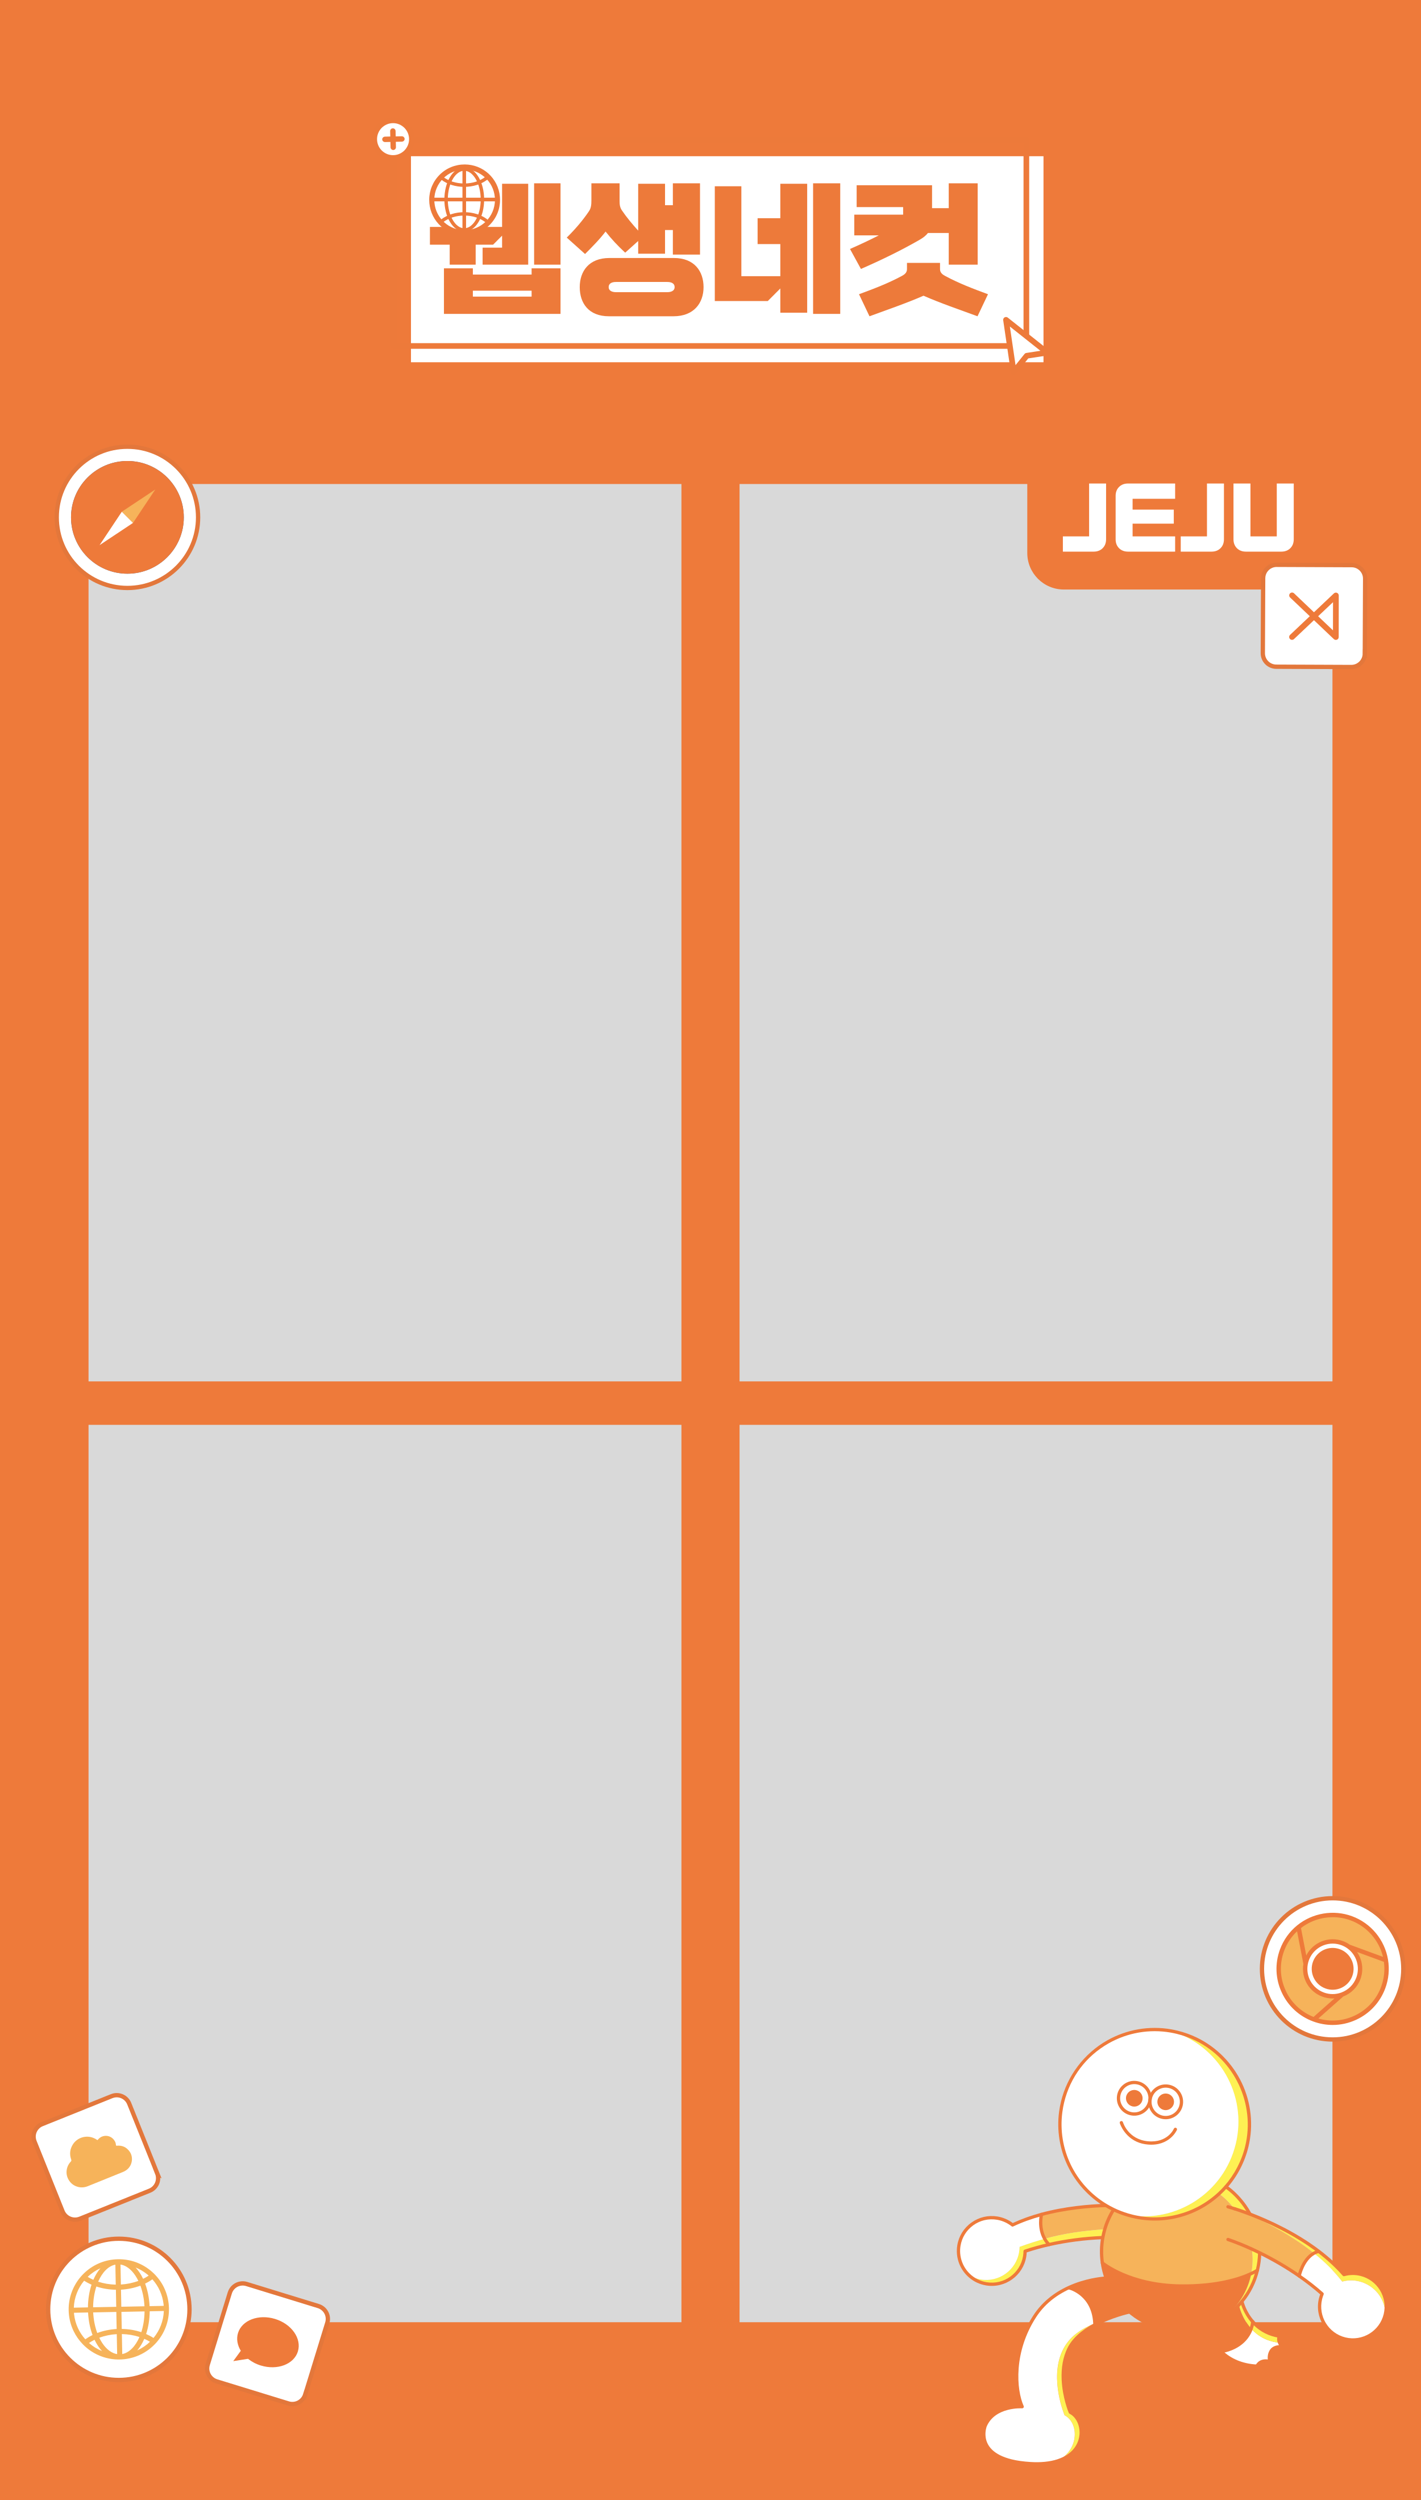 <svg width="1653" height="2908" viewBox="0 0 1653 2908" fill="none" xmlns="http://www.w3.org/2000/svg">
<rect width="1653" height="2908" fill="#EE7A3A"/>
<rect x="103" y="563" width="689.692" height="1043.82" fill="#D9D9D9"/>
<rect x="860.309" y="563" width="689.692" height="1043.82" fill="#D9D9D9"/>
<rect x="103" y="1657.35" width="689.692" height="1043.82" fill="#D9D9D9"/>
<rect x="860.309" y="1657.35" width="689.692" height="1043.82" fill="#D9D9D9"/>
<g filter="url(#filter0_d_28_309)">
<path d="M1193.86 162.705H458.068V402.364H1193.86V162.705Z" fill="white"/>
</g>
<path fill-rule="evenodd" clip-rule="evenodd" d="M454.704 162.635C454.704 160.816 456.18 159.341 458.001 159.341H1193.93C1195.75 159.341 1197.23 160.816 1197.23 162.635V402.433C1197.23 404.252 1195.75 405.727 1193.93 405.727H458.001C456.18 405.727 454.704 404.252 454.704 402.433V162.635ZM461.298 165.929V399.139H1190.63V165.929H461.298Z" fill="#ED7A3A"/>
<path d="M457.227 183.728C469.302 183.728 479.091 173.939 479.091 161.864C479.091 149.789 469.302 140 457.227 140C445.152 140 435.364 149.789 435.364 161.864C435.364 173.939 445.152 183.728 457.227 183.728Z" fill="white"/>
<path fill-rule="evenodd" clip-rule="evenodd" d="M457.227 143.24C446.941 143.24 438.603 151.578 438.603 161.864C438.603 172.15 446.941 180.488 457.227 180.488C467.513 180.488 475.851 172.15 475.851 161.864C475.851 151.578 467.513 143.24 457.227 143.24ZM432 161.864C432 147.932 443.295 136.637 457.227 136.637C471.16 136.637 482.454 147.932 482.454 161.864C482.454 175.797 471.16 187.091 457.227 187.091C443.295 187.091 432 175.797 432 161.864Z" fill="#ED7A3A"/>
<path fill-rule="evenodd" clip-rule="evenodd" d="M470.68 161.572C470.724 163.309 469.27 164.751 467.433 164.792L448.019 165.227C446.182 165.268 444.658 163.893 444.614 162.156C444.571 160.419 446.024 158.977 447.861 158.936L467.276 158.501C469.113 158.46 470.637 159.835 470.68 161.572Z" fill="#ED7A3A"/>
<path fill-rule="evenodd" clip-rule="evenodd" d="M456.935 149.252C458.672 149.209 460.114 150.617 460.155 152.396L460.59 171.18C460.631 172.959 459.257 174.435 457.519 174.477C455.782 174.519 454.341 173.111 454.3 171.332L453.865 152.549C453.823 150.77 455.198 149.294 456.935 149.252Z" fill="#ED7A3A"/>
<path d="M652.041 365.134H516.422V312.144H550.069V319.37H618.394V312.144H652.041V365.134ZM614.445 307.842H561.4V288.057H584.06V274.122L573.588 284.616H553.331V307.842H523.117V284.616H500.114V263.971H584.06V213.734H614.445V307.842ZM549.898 259.842H531.873C513.332 259.842 501.487 251.067 501.487 235.239C501.487 219.411 513.332 210.637 531.873 210.637H549.554C568.095 210.637 579.94 219.411 579.94 235.239C579.94 251.067 568.438 259.842 549.898 259.842ZM652.041 307.842H621.312V213.217H652.041V307.842ZM618.394 345.004V338.123H550.069V345.004H618.394ZM546.121 230.938H535.306C531.873 230.938 529.984 232.487 529.984 235.239C529.984 237.992 531.873 239.54 535.306 239.54H546.121C549.554 239.54 551.443 237.992 551.443 235.239C551.443 232.487 549.554 230.938 546.121 230.938Z" fill="#ED7A3A"/>
<path d="M814.301 296.143H782.714V267.584H773.616V295.111H742.372V280.315L727.265 293.907C718.682 285.993 711.128 277.907 704.433 269.304C697.567 278.423 688.983 287.025 680.571 295.455L659.284 276.358C668.726 267.068 677.825 256.573 685.206 245.562C687.61 241.949 687.953 237.992 687.953 233.175V213.217H720.742V233.691C720.742 237.992 721.085 241.089 723.317 244.53C728.639 252.444 735.505 260.702 742.372 268.272V213.734H773.616V238.68H782.714V213.217H814.301V296.143ZM783.401 367.886H708.382C684.52 367.886 674.391 352.402 674.391 333.993C674.391 315.585 685.035 300.1 708.897 300.1H783.916C807.778 300.1 818.421 315.585 818.421 333.993C818.421 352.402 807.263 367.886 783.401 367.886ZM776.191 327.972H716.622C711.128 327.972 708.038 330.036 708.038 333.993C708.038 337.778 711.3 339.843 716.622 339.843H776.191C781.513 339.843 784.774 337.778 784.774 333.993C784.774 330.036 781.684 327.972 776.191 327.972Z" fill="#ED7A3A"/>
<path d="M938.966 363.757H907.723V335.542L893.131 350.166H831.502V216.658H862.402V321.262H907.723V283.928H881.286V253.82H907.723V213.734H938.966V363.757ZM977.42 365.134H945.833V213.217H977.42V365.134Z" fill="#ED7A3A"/>
<path d="M1137.28 307.842H1103.63V271.025H1079.43C1077.19 273.95 1074.1 276.358 1070.33 278.595C1048.87 290.982 1025.18 302.509 1001.49 312.832L988.784 289.606C1000.11 284.616 1011.27 279.455 1022.26 273.777H993.762V249.691H1050.58V240.917H996.509V215.454H1084.23V242.121H1103.63V213.217H1137.28V307.842ZM1149.29 342.252L1137.11 367.886C1116.51 360.316 1093.85 352.574 1074.28 343.972C1054.7 352.574 1032.04 360.316 1011.44 367.886L999.256 342.252C1016.42 335.886 1032.56 329.864 1049.21 320.918C1052.13 319.37 1055.05 317.133 1055.05 313.176V305.778H1093.5V313.176C1093.5 317.133 1096.42 319.37 1099.34 320.918C1115.99 329.864 1132.13 335.886 1149.29 342.252Z" fill="#ED7A3A"/>
<path d="M1170.32 372.091L1179.22 432.636L1194.36 413.795L1218.25 410.15L1170.32 372.091Z" fill="white"/>
<path fill-rule="evenodd" clip-rule="evenodd" d="M1168.61 369.169C1169.78 368.492 1171.25 368.601 1172.32 369.444L1220.36 407.579C1221.39 408.396 1221.84 409.745 1221.5 411.014C1221.16 412.284 1220.1 413.232 1218.8 413.431L1196.13 416.889L1181.76 434.766C1180.94 435.79 1179.58 436.229 1178.31 435.884C1177.05 435.54 1176.1 434.477 1175.91 433.177L1166.99 372.511C1166.79 371.17 1167.43 369.845 1168.61 369.169ZM1174.74 379.809L1181.35 424.725L1191.78 411.749C1192.3 411.105 1193.04 410.678 1193.86 410.553L1210.32 408.043L1174.74 379.809Z" fill="#ED7A3A"/>
<path d="M540.014 270.341C520.164 270.341 503.807 255.414 501.96 235.623C500.015 214.622 515.499 195.943 536.501 193.977C537.692 193.858 538.903 193.819 540.094 193.819C559.945 193.819 576.302 208.746 578.148 228.537C579.101 238.72 576.024 248.645 569.493 256.506C562.962 264.366 553.771 269.23 543.588 270.163C542.397 270.282 541.186 270.321 539.995 270.321L540.014 270.341Z" fill="white"/>
<path d="M540.527 197.226C558.535 197.226 573.887 210.951 575.592 229.218C577.397 248.615 563.137 265.791 543.74 267.596C542.629 267.695 541.518 267.755 540.427 267.755C522.418 267.755 507.067 254.03 505.361 235.763C503.556 216.366 517.817 199.19 537.214 197.385C538.325 197.286 539.436 197.226 540.527 197.226ZM540.527 191.296C539.237 191.296 537.948 191.355 536.659 191.474C525.711 192.486 515.794 197.722 508.773 206.191C501.752 214.66 498.439 225.35 499.451 236.318C501.434 257.62 519.047 273.705 540.427 273.705C541.717 273.705 543.006 273.645 544.295 273.526C555.243 272.515 565.16 267.279 572.181 258.81C579.202 250.341 582.514 239.65 581.503 228.682C579.52 207.381 561.907 191.296 540.527 191.296Z" fill="#ED7A3A"/>
<path d="M540.477 266.978C552.087 266.978 561.499 251.353 561.499 232.08C561.499 212.807 552.087 197.182 540.477 197.182C528.866 197.182 519.454 212.807 519.454 232.08C519.454 251.353 528.866 266.978 540.477 266.978Z" fill="white"/>
<path fill-rule="evenodd" clip-rule="evenodd" d="M526.831 208.043C523.221 214.098 520.923 222.591 520.923 232.08C520.923 241.569 523.221 250.062 526.831 256.117C530.467 262.214 535.207 265.522 540.057 265.522C544.906 265.522 549.646 262.214 553.282 256.117C556.893 250.062 559.19 241.569 559.19 232.08C559.19 222.591 556.893 214.098 553.282 208.043C549.646 201.946 544.906 198.638 540.057 198.638C535.207 198.638 530.467 201.946 526.831 208.043ZM523.401 206.01C527.412 199.284 533.236 194.66 540.057 194.66C546.877 194.66 552.701 199.284 556.713 206.01C560.749 212.779 563.182 222.001 563.182 232.08C563.182 242.159 560.749 251.381 556.713 258.15C552.701 264.877 546.877 269.5 540.057 269.5C533.236 269.5 527.412 264.877 523.401 258.15C519.364 251.381 516.932 242.159 516.932 232.08C516.932 222.001 519.364 212.779 523.401 206.01Z" fill="#ED7A3A"/>
<path fill-rule="evenodd" clip-rule="evenodd" d="M540.057 194.66C541.218 194.66 542.159 195.55 542.159 196.649V267.511C542.159 268.61 541.218 269.5 540.057 269.5C538.896 269.5 537.955 268.61 537.955 267.511V196.649C537.955 195.55 538.896 194.66 540.057 194.66Z" fill="#ED7A3A"/>
<path fill-rule="evenodd" clip-rule="evenodd" d="M502.636 232.08C502.636 230.919 503.526 229.978 504.625 229.978H575.487C576.586 229.978 577.477 230.919 577.477 232.08C577.477 233.241 576.586 234.182 575.487 234.182H504.625C503.526 234.182 502.636 233.241 502.636 232.08Z" fill="#ED7A3A"/>
<path fill-rule="evenodd" clip-rule="evenodd" d="M540.057 250.742C530.453 250.742 521.868 253.637 515.873 258.171C515.007 258.827 513.775 258.653 513.122 257.782C512.47 256.912 512.643 255.675 513.51 255.019C520.266 249.909 529.707 246.796 540.057 246.796C550.406 246.796 559.847 249.909 566.603 255.019C567.47 255.675 567.643 256.912 566.991 257.782C566.338 258.653 565.106 258.827 564.24 258.171C558.245 253.637 549.66 250.742 540.057 250.742Z" fill="#ED7A3A"/>
<path fill-rule="evenodd" clip-rule="evenodd" d="M513.122 206.378C513.775 205.507 515.007 205.333 515.873 205.989C521.868 210.523 530.453 213.418 540.057 213.418C549.66 213.418 558.245 210.523 564.24 205.989C565.106 205.333 566.338 205.507 566.991 206.378C567.643 207.248 567.47 208.485 566.603 209.141C559.847 214.251 550.406 217.364 540.057 217.364C529.707 217.364 520.266 214.251 513.51 209.141C512.643 208.485 512.47 207.248 513.122 206.378Z" fill="#ED7A3A"/>
<path d="M1232.42 520.375H1523.08C1542.42 520.375 1558.12 536.062 1558.12 555.387V683.314H1232.42C1213.08 683.314 1197.38 667.626 1197.38 648.301V555.387C1197.38 536.062 1213.08 520.375 1232.42 520.375Z" fill="#EE7A3A"/>
<path d="M1558.12 685.714H1237.47C1214.06 685.714 1195 666.666 1195 643.274V560.44C1195 537.047 1214.04 518 1237.47 518H1518.05C1541.46 518 1560.52 537.047 1560.52 560.44V683.314C1560.52 684.627 1559.46 685.688 1558.14 685.688L1558.12 685.714ZM1237.47 522.774C1216.69 522.774 1199.78 539.675 1199.78 560.44V643.274C1199.78 664.039 1216.69 680.939 1237.47 680.939H1555.74V560.44C1555.74 539.675 1538.83 522.774 1518.05 522.774H1237.47Z" fill="#EE7A3A"/>
<path d="M1286.67 627.257C1286.67 631.527 1285.33 635.013 1282.67 637.665C1280.02 640.318 1276.53 641.657 1272.26 641.657H1236.41V623.898H1266.92V562.41H1286.67V627.257Z" fill="white"/>
<path d="M1366.99 641.657H1312.18C1307.91 641.657 1304.42 640.318 1301.76 637.665C1299.11 635.013 1297.77 631.527 1297.77 627.257V576.809C1297.77 572.54 1299.11 569.054 1301.76 566.402C1304.42 563.724 1307.91 562.41 1312.18 562.41H1366.99V580.169H1317.51V592.8H1365.42V609.094H1317.51V623.898H1366.99V641.657Z" fill="white"/>
<path d="M1423.77 627.257C1423.77 631.527 1422.43 635.013 1419.78 637.665C1417.12 640.318 1413.63 641.657 1409.36 641.657H1373.51V623.898H1404.03V562.41H1423.77V627.257Z" fill="white"/>
<path d="M1504.97 627.257C1504.97 631.527 1503.63 635.013 1500.98 637.665C1498.32 640.318 1494.84 641.657 1490.56 641.657H1449.28C1445.01 641.657 1441.52 640.318 1438.86 637.665C1436.21 635.013 1434.87 631.527 1434.87 627.257V562.41H1454.61V623.898H1485.23V562.41H1504.97V627.257Z" fill="white"/>
<path d="M1550.22 2372.3C1595.62 2372.3 1632.43 2335.52 1632.43 2290.15C1632.43 2244.78 1595.62 2208 1550.22 2208C1504.81 2208 1468 2244.78 1468 2290.15C1468 2335.52 1504.81 2372.3 1550.22 2372.3Z" fill="white" stroke="#E3773B" stroke-width="5" stroke-miterlimit="10"/>
<path d="M1612.1 2279.82C1613.85 2290.2 1612.99 2301.17 1609.09 2311.75C1597.14 2344.24 1561.09 2360.91 1528.57 2348.96L1561.21 2320.09C1569.71 2316.95 1576.84 2310.29 1580.2 2301.14C1585.25 2287.42 1580.27 2272.44 1568.95 2264.28L1611.52 2279.92L1612.13 2279.82H1612.1Z" fill="#F6B35A"/>
<path d="M1612.11 2279.82L1611.5 2279.92L1568.92 2264.28C1566.6 2262.62 1564.05 2261.23 1561.21 2260.19C1544.65 2254.1 1526.3 2262.59 1520.23 2279.14C1519.58 2280.91 1519.09 2282.7 1518.77 2284.47L1510.52 2241.57C1527.13 2228.03 1550.27 2223.38 1571.83 2231.29C1593.75 2239.35 1608.46 2258.35 1612.08 2279.82H1612.11Z" fill="#F6B35A"/>
<path d="M1558.63 2267.29C1571.25 2271.91 1577.72 2285.91 1573.07 2298.51C1568.42 2311.12 1554.44 2317.59 1541.82 2312.94C1529.21 2308.32 1522.73 2294.32 1527.38 2281.71C1532.01 2269.11 1546.02 2262.64 1558.63 2267.29Z" fill="#EE7A3A"/>
<path d="M1561.21 2320.06L1528.57 2348.96C1496.06 2337.01 1479.38 2300.99 1491.33 2268.5C1495.35 2257.56 1502.1 2248.42 1510.55 2241.57L1518.79 2284.47C1516.06 2299.45 1524.4 2314.66 1539.19 2320.09C1546.6 2322.82 1554.33 2322.61 1561.19 2320.09L1561.21 2320.06Z" fill="#F6B35A"/>
<path d="M1614.63 2279.39C1610.76 2256.3 1594.71 2236.95 1572.74 2228.89C1551.2 2220.98 1526.75 2225.08 1508.93 2239.58C1499.88 2246.93 1492.98 2256.63 1488.93 2267.62C1482.92 2283.96 1483.62 2301.7 1490.96 2317.51C1498.26 2333.32 1511.31 2345.35 1527.69 2351.36C1535.05 2354.06 1542.66 2355.4 1550.27 2355.4C1559.59 2355.4 1568.9 2353.38 1577.62 2349.34C1593.45 2342.04 1605.48 2329 1611.5 2312.63C1615.42 2302.02 1616.48 2290.53 1614.63 2279.39ZM1550.34 2230.03C1557.29 2230.03 1564.3 2231.24 1571 2233.69C1589.93 2240.66 1604.11 2256.73 1608.79 2276.21L1570.14 2262.01C1567.68 2260.27 1565 2258.85 1562.15 2257.82C1545.59 2251.73 1527.31 2259.21 1519.52 2274.56L1513.38 2242.66C1524.07 2234.4 1537.14 2230.08 1550.37 2230.08L1550.34 2230.03ZM1560.33 2317.69C1553.8 2320.09 1546.62 2320.09 1540.08 2317.69C1526.63 2312.74 1518.74 2298.97 1521.29 2284.9C1521.6 2283.23 1522.05 2281.59 1522.63 2280C1527.01 2268.12 1538.26 2260.77 1550.24 2260.77C1553.6 2260.77 1557.02 2261.35 1560.35 2262.57C1562.88 2263.5 1565.26 2264.76 1567.43 2266.33C1578.05 2274.01 1582.3 2287.95 1577.77 2300.26C1574.79 2308.37 1568.42 2314.71 1560.3 2317.69H1560.33ZM1495.58 2315.36C1488.83 2300.79 1488.17 2284.44 1493.71 2269.39C1496.92 2260.62 1502.13 2252.76 1508.85 2246.42L1516.19 2284.52C1513.46 2300.84 1522.68 2316.75 1538.31 2322.49C1542.15 2323.9 1546.17 2324.61 1550.19 2324.61C1550.9 2324.61 1551.63 2324.58 1552.34 2324.53L1528.02 2346.06C1513.58 2340.35 1502.08 2329.53 1495.56 2315.41L1495.58 2315.36ZM1606.69 2310.87C1601.16 2325.95 1590.06 2337.97 1575.47 2344.69C1562.2 2350.83 1547.51 2351.92 1533.6 2347.9L1562.58 2322.26C1571.86 2318.7 1579.14 2311.35 1582.57 2302C1586.52 2291.31 1584.77 2279.54 1578.56 2270.5L1609.85 2281.99C1611.17 2291.69 1610.08 2301.62 1606.69 2310.84V2310.87Z" fill="#EE7A3A"/>
<path d="M1582.91 2645.46C1603.72 2650.51 1616.48 2671.44 1611.43 2692.23C1611.9 2674.37 1599 2657.98 1580.94 2653.6C1574.24 2651.97 1567.56 2652.2 1561.39 2653.92C1551.99 2641.65 1540.55 2630.62 1528.45 2620.92C1530.06 2620 1531.84 2619.26 1533.72 2618.76L1533.85 2618.59C1544.42 2626.62 1554.5 2635.66 1563.34 2645.77C1569.51 2644.03 1576.22 2643.84 1582.89 2645.45L1582.91 2645.46Z" fill="#FEF153"/>
<path d="M1611.43 2692.23C1606.38 2713.02 1585.44 2725.77 1564.64 2720.71C1543.84 2715.66 1531.07 2694.73 1536.12 2673.94C1536.6 2671.96 1537.23 2670.06 1537.99 2668.23C1529.25 2660.53 1520.25 2653.6 1511.32 2647.39C1511.32 2647.39 1515.14 2628.38 1528.45 2620.92C1540.55 2630.62 1551.99 2641.65 1561.39 2653.92C1567.56 2652.17 1574.27 2651.98 1580.94 2653.6C1599 2657.98 1611.89 2674.4 1611.43 2692.23Z" fill="white"/>
<path d="M1454.14 2575.51C1475.34 2583.62 1506.28 2597.67 1533.88 2618.59L1533.75 2618.76C1531.84 2619.26 1530.09 2620.01 1528.47 2620.92C1489.17 2589.37 1442.82 2571.63 1436.49 2569.29C1440.93 2570.71 1446.98 2572.78 1454.14 2575.51Z" fill="#FEF153"/>
<path d="M1436.29 2569.22C1436.29 2569.22 1436.42 2569.25 1436.47 2569.26C1442.8 2571.59 1489.12 2589.33 1528.45 2620.89C1515.15 2628.32 1511.32 2647.36 1511.32 2647.36C1495.04 2636.01 1479 2627.14 1465.45 2620.47C1462.25 2618.89 1459.18 2617.46 1456.31 2616.14C1457.63 2625.36 1457.47 2634.94 1455.57 2644.54C1443.74 2650.12 1416.98 2659.61 1372.87 2658.99C1312.88 2658.13 1282.32 2632.11 1282.32 2632.11C1280.93 2622.56 1281.04 2612.63 1282.83 2602.69C1283.15 2600.89 1283.53 2599.07 1283.97 2597.28C1284.32 2595.85 1284.68 2594.46 1285.1 2593.08C1287.47 2584.98 1290.89 2577.45 1295.15 2570.58L1295.33 2570.17C1300.43 2572.63 1305.76 2574.69 1311.3 2576.38L1311.33 2576.39C1313.27 2576.97 1315.21 2577.5 1317.2 2577.98C1354.48 2587.04 1391.95 2575.97 1418.15 2551.76C1424.18 2555.75 1431.77 2563.65 1435.75 2569.06C1435.75 2569.06 1435.94 2569.1 1436.31 2569.25L1436.29 2569.22Z" fill="#F6B35A"/>
<path d="M1488.45 2725.05C1489.87 2728.1 1492.4 2729.85 1492.4 2729.85C1492.4 2729.85 1483.05 2728.29 1479.04 2734.12C1475.04 2739.94 1477.14 2746.99 1477.14 2746.99C1477.14 2746.99 1468.69 2743.92 1463.62 2750.05C1462.93 2750.88 1462.39 2751.69 1461.95 2752.46L1461.55 2752.25C1442.41 2751.13 1429.32 2743.83 1420.49 2735.31C1443.92 2730.96 1452.39 2717.52 1455.48 2708.66C1462.66 2716.6 1473.19 2723.54 1488.48 2725.03L1488.45 2725.05Z" fill="white"/>
<path d="M1487.69 2719.01C1487.24 2721.35 1487.68 2723.39 1488.45 2725.05C1473.15 2723.56 1462.63 2716.62 1455.45 2708.68C1457.05 2704.09 1457.18 2700.74 1457.2 2700.54C1463.71 2707.93 1473.34 2714.81 1487.41 2717.26L1488.09 2717.49C1487.95 2717.96 1487.82 2718.5 1487.71 2719.04L1487.69 2719.01Z" fill="#FEF153"/>
<path d="M1457.2 2700.54C1457.2 2700.74 1457.05 2704.09 1455.45 2708.68C1444.12 2696.14 1441.2 2681.07 1441.2 2681.07C1442.4 2679.77 1443.55 2678.43 1444.68 2677.08C1444.68 2677.08 1447.38 2689.4 1457.2 2700.54Z" fill="#FEF153"/>
<path d="M1465.34 2620.72C1465.19 2627.31 1464.36 2634 1462.74 2640.66C1462.74 2640.66 1460.41 2642.28 1455.57 2644.54C1457.47 2634.94 1457.63 2625.37 1456.31 2616.14C1459.21 2617.47 1462.27 2618.93 1465.45 2620.47L1465.34 2620.7L1465.34 2620.72Z" fill="#FEF153"/>
<path d="M1455.56 2644.57C1460.41 2642.31 1462.74 2640.68 1462.74 2640.68C1459.38 2654.49 1453.1 2666.78 1444.68 2677.08C1443.54 2678.46 1442.4 2679.77 1441.2 2681.07C1435.32 2687.49 1428.53 2693.04 1421.12 2697.53C1437.38 2686.14 1449.71 2669 1454.76 2648.22C1455.05 2647.01 1455.32 2645.79 1455.56 2644.57Z" fill="#FEF153"/>
<path d="M1313.91 2689.07C1310.01 2690 1302.96 2691.84 1294.67 2694.81C1288.15 2697.15 1280.85 2700.16 1273.78 2703.96L1273.66 2703.73C1273.66 2703.27 1273.63 2702.81 1273.6 2702.35C1271.9 2667.98 1243.81 2661.16 1243.81 2661.16L1243.61 2660.68C1262.02 2652.27 1279.66 2650.21 1286.72 2649.71C1284.69 2644.03 1283.22 2638.13 1282.35 2632.09C1282.35 2632.09 1312.92 2658.11 1372.91 2658.97C1417.02 2659.59 1443.77 2650.1 1455.6 2644.52C1455.36 2645.75 1455.09 2646.96 1454.8 2648.17C1449.75 2668.96 1437.42 2686.1 1421.17 2697.48C1415.52 2700.92 1409.52 2703.72 1403.25 2705.87C1387.22 2711.37 1369.44 2712.51 1351.76 2708.21C1338.48 2704.99 1326.58 2699.03 1316.52 2691.1C1315.66 2690.43 1314.83 2689.72 1313.98 2689.03L1313.91 2689.07Z" fill="#EE7A3A"/>
<path d="M1421.09 2697.55C1428.51 2693.04 1435.28 2687.51 1441.18 2681.07C1441.18 2681.07 1444.09 2696.14 1455.42 2708.67C1452.33 2717.53 1443.85 2731 1420.43 2735.33C1406.63 2722.05 1403.15 2705.91 1403.15 2705.91C1409.42 2703.76 1415.43 2700.95 1421.07 2697.52L1421.09 2697.55Z" fill="#EE7A3A"/>
<path d="M1447.97 2565.74C1450.22 2568.9 1452.3 2572.19 1454.14 2575.51C1446.98 2572.78 1440.91 2570.71 1436.49 2569.29C1436.41 2569.28 1436.36 2569.26 1436.31 2569.25C1435.94 2569.1 1435.76 2569.06 1435.76 2569.06C1431.77 2563.65 1424.19 2555.75 1418.15 2551.76C1420.91 2549.19 1423.56 2546.5 1426.07 2543.67C1434.53 2549.59 1441.97 2557.31 1448 2565.77L1447.97 2565.74Z" fill="#FEF153"/>
<path d="M1450.34 2496.92C1445.98 2514.86 1437.47 2530.68 1426.07 2543.64C1423.56 2546.47 1420.94 2549.19 1418.16 2551.73C1391.96 2575.94 1354.51 2587.02 1317.21 2577.96C1315.22 2577.47 1313.27 2576.94 1311.33 2576.36C1368.13 2586.37 1423.66 2550.65 1437.45 2493.85C1451.24 2437.04 1417.88 2379.17 1362.24 2362.39C1364.55 2362.81 1366.89 2363.29 1369.2 2363.85C1377.13 2365.78 1384.63 2368.51 1391.68 2371.96C1437.17 2394.18 1462.77 2445.7 1450.34 2496.92Z" fill="#FEF153"/>
<path d="M1437.45 2493.85C1423.67 2550.62 1368.12 2586.34 1311.34 2576.36L1311.31 2576.35C1305.76 2574.7 1300.41 2572.6 1295.34 2570.15C1292.18 2568.64 1289.11 2566.98 1286.16 2565.18C1249.27 2542.92 1228.04 2500.34 1233.93 2456.4C1234.43 2452.57 1235.16 2448.74 1236.09 2444.92C1243.56 2414.17 1263.27 2389.58 1288.82 2375.11C1310.44 2362.87 1336.22 2357.84 1362.26 2362.42C1417.9 2379.2 1451.34 2436.76 1437.47 2493.88L1437.45 2493.85ZM1353.55 2463.01C1363.61 2464.34 1372.84 2457.28 1374.17 2447.23C1375.5 2437.17 1368.44 2427.94 1358.38 2426.58C1348.32 2425.22 1339.09 2432.31 1337.73 2442.36C1336.37 2452.41 1343.46 2461.64 1353.52 2463L1353.55 2463.01ZM1317.03 2458.89C1327.1 2460.23 1336.33 2453.17 1337.68 2443.12C1339.02 2433.06 1331.95 2423.83 1321.89 2422.47C1311.83 2421.14 1302.6 2428.2 1301.24 2438.25C1299.88 2448.3 1306.97 2457.53 1317.03 2458.89Z" fill="white"/>
<path d="M1374.17 2447.22C1372.84 2457.28 1363.58 2464.33 1353.55 2463.01C1343.48 2461.67 1336.42 2452.42 1337.75 2442.36C1339.08 2432.31 1348.34 2425.25 1358.4 2426.59C1368.47 2427.92 1375.53 2437.17 1374.2 2447.23L1374.17 2447.22ZM1354.93 2452.48C1359.18 2453.05 1363.09 2450.05 1363.67 2445.81C1364.24 2441.57 1361.24 2437.66 1356.99 2437.08C1352.75 2436.51 1348.83 2439.51 1348.26 2443.75C1347.69 2447.99 1350.69 2451.9 1354.93 2452.48Z" fill="white"/>
<path d="M1363.67 2445.81C1363.1 2450.05 1359.21 2453.06 1354.94 2452.48C1350.67 2451.9 1347.69 2447.99 1348.26 2443.75C1348.84 2439.51 1352.73 2436.5 1357 2437.08C1361.27 2437.66 1364.25 2441.55 1363.67 2445.81Z" fill="#EE7A3A"/>
<path d="M1337.66 2443.08C1336.33 2453.14 1327.08 2460.19 1317.01 2458.86C1306.95 2457.52 1299.88 2448.27 1301.22 2438.21C1302.55 2428.16 1311.8 2421.1 1321.87 2422.44C1331.93 2423.77 1338.99 2433.02 1337.66 2443.08ZM1318.43 2448.34C1322.67 2448.91 1326.59 2445.91 1327.16 2441.67C1327.74 2437.43 1324.73 2433.51 1320.49 2432.94C1316.24 2432.36 1312.33 2435.36 1311.75 2439.6C1311.18 2443.85 1314.18 2447.76 1318.43 2448.34Z" fill="white"/>
<path d="M1273.66 2703.76L1273.77 2703.98C1261.24 2710.72 1249.3 2719.91 1243.39 2732.07C1237.78 2743.56 1236.38 2756.22 1236.91 2767.76C1237.86 2788.6 1245.07 2805.8 1245.07 2805.8C1262.31 2814.39 1265.97 2850.89 1230.66 2862.34C1256.63 2848.2 1254.12 2817.27 1238.46 2809.46C1238.46 2809.46 1220.73 2767.58 1235.64 2734.91C1243.89 2716.86 1259.26 2708.45 1273.62 2702.38C1273.65 2702.84 1273.66 2703.27 1273.69 2703.76L1273.66 2703.76Z" fill="#FEF153"/>
<path d="M1238.43 2809.45C1254.12 2817.27 1256.63 2848.2 1230.63 2862.33C1222.25 2865.05 1211.66 2866.37 1198.56 2865.55C1156.58 2862.98 1146.35 2846.99 1144.69 2835.04C1143.65 2827.5 1146.02 2821.59 1146.02 2821.59C1156.48 2797.06 1189.05 2799.34 1189.05 2799.34C1180.53 2780.17 1176.45 2736.24 1203.67 2694.24C1214.38 2677.7 1229.22 2667.31 1243.6 2660.74L1243.8 2661.21C1243.8 2661.21 1271.89 2668.03 1273.59 2702.4C1259.2 2708.44 1243.83 2716.88 1235.6 2734.93C1220.67 2767.59 1238.42 2809.48 1238.42 2809.48L1238.43 2809.45Z" fill="white"/>
<path d="M1327.16 2441.7C1326.58 2445.94 1322.67 2448.94 1318.42 2448.36C1314.18 2447.79 1311.17 2443.9 1311.75 2439.63C1312.33 2435.36 1316.21 2432.38 1320.48 2432.97C1324.75 2433.55 1327.74 2437.43 1327.16 2441.7Z" fill="#EE7A3A"/>
<path d="M1295.34 2570.15L1295.16 2570.56C1290.9 2577.43 1287.5 2584.97 1285.11 2593.06C1258.69 2594.86 1237.24 2598.1 1215.2 2604.1C1207.76 2590.89 1211.58 2575.77 1211.58 2575.77C1238.43 2568.47 1265.61 2566 1286.06 2565.36L1286.16 2565.19C1289.14 2566.99 1292.18 2568.64 1295.34 2570.15Z" fill="#F6B35A"/>
<path d="M1282.83 2602.69C1265.69 2603.42 1243.74 2605.54 1220.3 2610.85C1218.2 2608.72 1216.54 2606.44 1215.23 2604.1C1237.26 2598.11 1258.71 2594.87 1285.14 2593.06C1284.74 2594.45 1284.35 2595.83 1284 2597.25C1283.57 2599.05 1283.18 2600.87 1282.86 2602.67L1282.83 2602.69Z" fill="#FEF153"/>
<path d="M1215.2 2604.1C1216.51 2606.43 1218.18 2608.72 1220.28 2610.85C1211.16 2612.9 1201.82 2615.47 1192.44 2618.59C1192.41 2620.58 1192.27 2622.56 1191.93 2624.58C1188.45 2645.69 1168.53 2660 1147.42 2656.52C1139.32 2655.21 1132.21 2651.43 1126.7 2646.11C1130.93 2648.73 1135.71 2650.61 1140.92 2651.44C1162.04 2654.92 1181.97 2640.6 1185.42 2619.5C1185.74 2617.48 1185.91 2615.5 1185.93 2613.51C1196.08 2609.81 1205.69 2606.71 1215.17 2604.12L1215.2 2604.1Z" fill="#FEF153"/>
<path d="M1211.57 2575.77C1211.57 2575.77 1207.76 2590.89 1215.2 2604.1C1205.72 2606.69 1196.11 2609.79 1185.96 2613.49C1185.94 2615.48 1185.79 2617.49 1185.45 2619.48C1181.97 2640.6 1162.05 2654.9 1140.95 2651.42C1135.74 2650.59 1130.93 2648.71 1126.73 2646.09C1117.93 2637.56 1113.32 2625.01 1115.45 2612.01C1118.9 2590.9 1138.85 2576.6 1159.95 2580.07C1166.74 2581.18 1172.8 2583.99 1177.84 2588C1188.67 2582.87 1200.09 2578.87 1211.57 2575.77Z" fill="white"/>
<path d="M1144.05 2657.75C1137.01 2656.04 1130.6 2652.52 1125.4 2647.45C1115.84 2638.19 1111.43 2624.83 1113.59 2611.7C1115.33 2601.01 1121.17 2591.62 1130 2585.29C1138.82 2578.95 1149.56 2576.44 1160.29 2578.19C1166.75 2579.25 1172.89 2581.88 1178.12 2585.79C1188.09 2581.16 1199.19 2577.17 1211.11 2573.92C1239.03 2566.34 1267.25 2564.04 1286.01 2563.44C1287.07 2563.42 1287.93 2564.22 1287.98 2565.29C1288.01 2566.35 1287.2 2567.2 1286.14 2567.26C1267.58 2567.84 1239.65 2570.1 1212.1 2577.6C1199.97 2580.89 1188.7 2584.98 1178.67 2589.74C1178.02 2590.06 1177.25 2589.96 1176.67 2589.51C1171.76 2585.59 1165.9 2583 1159.66 2581.97C1149.95 2580.37 1140.2 2582.64 1132.2 2588.38C1124.21 2594.12 1118.93 2602.62 1117.34 2612.33C1115.39 2624.23 1119.4 2636.32 1128.05 2644.74C1133.46 2650.01 1140.26 2653.42 1147.74 2654.64C1167.8 2657.94 1186.77 2644.29 1190.06 2624.27C1190.37 2622.44 1190.52 2620.52 1190.57 2618.56C1190.57 2617.74 1191.11 2617.05 1191.86 2616.77C1200.75 2613.79 1210.18 2611.18 1219.88 2608.99C1239.87 2604.46 1261.01 2601.71 1282.75 2600.79C1283.78 2600.76 1284.69 2601.57 1284.73 2602.61C1284.79 2603.65 1283.94 2604.55 1282.91 2604.58C1261.43 2605.48 1240.5 2608.22 1220.71 2612.69C1211.62 2614.75 1202.74 2617.2 1194.33 2619.96C1194.26 2621.62 1194.09 2623.29 1193.82 2624.87C1190.19 2646.97 1169.26 2662.02 1147.11 2658.38C1146.07 2658.21 1145.04 2657.99 1144.05 2657.75Z" fill="#EE7A3A"/>
<path d="M1286.26 2651.61C1285.78 2651.5 1285.34 2651.19 1285.05 2650.72C1284.99 2650.62 1284.94 2650.5 1284.9 2650.4C1282.82 2644.58 1281.33 2638.53 1280.45 2632.43C1279 2622.43 1279.18 2612.32 1280.97 2602.38C1281.31 2600.5 1281.71 2598.63 1282.14 2596.86C1282.48 2595.46 1282.85 2594.02 1283.29 2592.59C1285.66 2584.46 1289.1 2576.74 1293.54 2569.59C1294.1 2568.7 1295.27 2568.42 1296.16 2568.98C1297.05 2569.54 1297.34 2570.71 1296.78 2571.6C1292.53 2578.45 1289.24 2585.87 1286.96 2593.65C1286.56 2595.06 1286.17 2596.42 1285.85 2597.76C1285.43 2599.48 1285.05 2601.26 1284.73 2603.06C1283.01 2612.6 1282.82 2622.28 1284.22 2631.89C1285.07 2637.76 1286.51 2643.57 1288.51 2649.14C1288.85 2649.99 1288.49 2650.99 1287.67 2651.44C1287.23 2651.71 1286.74 2651.76 1286.28 2651.65L1286.26 2651.61Z" fill="#EE7A3A"/>
<path d="M1351.24 2710.11C1337.99 2706.89 1325.87 2701.02 1315.26 2692.64C1314.4 2691.98 1313.52 2691.25 1312.67 2690.53C1311.87 2689.86 1311.76 2688.66 1312.47 2687.87C1313.15 2687.07 1314.33 2686.98 1315.14 2687.66C1315.97 2688.35 1316.8 2689.03 1317.61 2689.68C1327.78 2697.73 1339.39 2703.36 1352.13 2706.46C1368.9 2710.53 1386.34 2709.73 1402.55 2704.17C1408.67 2702.07 1414.54 2699.31 1420.08 2695.97C1420.98 2695.42 1422.14 2695.7 1422.69 2696.6C1423.24 2697.5 1422.96 2698.66 1422.06 2699.2C1416.29 2702.7 1410.15 2705.58 1403.78 2707.77C1386.86 2713.58 1368.67 2714.4 1351.2 2710.16L1351.24 2710.11Z" fill="#EE7A3A"/>
<path d="M1420.65 2699.38C1420.17 2699.26 1419.75 2698.96 1419.46 2698.52C1418.91 2697.62 1419.19 2696.46 1420.1 2695.91C1427.4 2691.49 1434.01 2686.07 1439.75 2679.78C1440.95 2678.48 1442.09 2677.17 1443.15 2675.86C1451.69 2665.42 1457.65 2653.41 1460.86 2640.2C1462.42 2633.78 1463.27 2627.22 1463.41 2620.68C1463.44 2619.64 1464.3 2618.79 1465.34 2618.82C1466.39 2618.85 1467.23 2619.7 1467.21 2620.75C1467.06 2627.57 1466.16 2634.43 1464.54 2641.09C1461.2 2654.87 1455.01 2667.36 1446.1 2678.25C1445 2679.61 1443.82 2680.97 1442.55 2682.34C1436.55 2688.87 1429.66 2694.51 1422.05 2699.12C1421.62 2699.38 1421.09 2699.45 1420.63 2699.34L1420.65 2699.38Z" fill="#EE7A3A"/>
<path d="M1330.13 2655.67C1298.34 2647.95 1282.03 2634.35 1281.1 2633.58C1280.3 2632.9 1280.22 2631.72 1280.9 2630.91C1281.58 2630.11 1282.76 2630.03 1283.57 2630.71C1283.94 2631.03 1314.47 2656.3 1372.9 2657.12C1416.5 2657.73 1442.89 2648.46 1454.75 2642.87C1459.34 2640.71 1461.63 2639.13 1461.66 2639.14C1462.51 2638.55 1463.72 2638.76 1464.31 2639.61C1464.9 2640.47 1464.69 2641.67 1463.83 2642.26C1463.73 2642.32 1461.3 2644 1456.39 2646.31C1444.24 2652.03 1417.23 2661.54 1372.86 2660.92C1356.41 2660.68 1342.17 2658.62 1330.13 2655.69L1330.13 2655.67Z" fill="#EE7A3A"/>
<path d="M1176.18 2864.32C1151.61 2858.36 1144.26 2845.85 1142.8 2835.32C1141.71 2827.4 1144.13 2821.16 1144.25 2820.91C1153.23 2799.88 1177.67 2797.57 1186.19 2797.42C1181.88 2786.1 1179.97 2770.62 1181.06 2755.25C1182.61 2733.52 1189.86 2712.08 1202.07 2693.23C1211.59 2678.53 1225.28 2667.04 1242.82 2659.04C1261.57 2650.48 1279.67 2648.39 1286.57 2647.88C1288.68 2647.74 1289.88 2647.71 1289.94 2647.73C1290.99 2647.73 1291.84 2648.56 1291.87 2649.62C1291.87 2650.67 1291.04 2651.52 1289.98 2651.55C1289.98 2651.55 1288.84 2651.56 1286.84 2651.7C1280.15 2652.18 1262.57 2654.22 1244.39 2662.52C1227.52 2670.23 1214.37 2681.25 1205.26 2695.34C1178.98 2735.91 1182.21 2779.36 1190.79 2798.65C1191.07 2799.26 1190.98 2799.95 1190.62 2800.51C1190.23 2801.04 1189.59 2801.37 1188.94 2801.33C1188.63 2801.31 1157.6 2799.46 1147.78 2822.45C1147.78 2822.45 1145.63 2828.01 1146.58 2834.9C1147.84 2844.22 1154.58 2855.27 1177.05 2860.73C1183.07 2862.19 1190.19 2863.23 1198.66 2863.75C1210.77 2864.51 1221.34 2863.43 1230.02 2860.62C1251.83 2853.54 1255.29 2838 1255.75 2831.66C1256.54 2821.27 1251.77 2811.38 1244.17 2807.6C1243.77 2807.39 1243.45 2807.06 1243.27 2806.64C1242.96 2805.91 1235.91 2788.9 1234.98 2767.97C1234.35 2754.05 1236.6 2741.74 1241.65 2731.36C1246.98 2720.43 1257.49 2710.69 1272.84 2702.45C1279.15 2699.06 1286.25 2695.95 1293.99 2693.16C1302.56 2690.1 1309.85 2688.23 1313.44 2687.36C1315.5 2686.87 1316.66 2686.64 1316.73 2686.63C1317.74 2686.42 1318.74 2687.11 1318.95 2688.13C1319.16 2689.15 1318.46 2690.15 1317.44 2690.35C1317.44 2690.35 1316.28 2690.58 1314.31 2691.05C1310.81 2691.87 1303.65 2693.72 1295.26 2696.71C1287.71 2699.43 1280.77 2702.47 1274.62 2705.75C1259.96 2713.63 1250.02 2722.79 1245.04 2733.01C1240.27 2742.8 1238.14 2754.51 1238.73 2767.77C1239.55 2785.86 1245.22 2801.28 1246.49 2804.52C1255.03 2809.18 1260.35 2820.34 1259.5 2831.94C1258.96 2839.06 1255.14 2856.45 1231.13 2864.24C1221.98 2867.23 1210.95 2868.33 1198.36 2867.58C1189.72 2867.04 1182.35 2865.97 1176.09 2864.45L1176.18 2864.32Z" fill="#EE7A3A"/>
<path d="M1564.19 2722.57C1542.39 2717.27 1528.98 2695.27 1534.26 2673.49C1534.66 2671.88 1535.15 2670.3 1535.73 2668.76C1527.86 2661.9 1519.29 2655.21 1510.23 2648.92C1496.23 2639.17 1480.88 2630.19 1464.61 2622.17C1461.58 2620.69 1458.52 2619.24 1455.53 2617.86C1439.13 2610.35 1427.99 2606.76 1427.89 2606.74C1426.88 2606.41 1426.35 2605.34 1426.64 2604.36C1426.97 2603.36 1428.01 2602.81 1429.02 2603.12C1429.13 2603.14 1440.48 2606.81 1457.08 2614.39C1460.13 2615.79 1463.22 2617.25 1466.27 2618.76C1482.69 2626.84 1498.22 2635.93 1512.38 2645.8C1521.96 2652.45 1531 2659.5 1539.22 2666.79C1539.83 2667.34 1540.02 2668.18 1539.73 2668.93C1538.99 2670.69 1538.4 2672.51 1537.95 2674.36C1533.16 2694.1 1545.33 2714.06 1565.09 2718.86C1584.84 2723.66 1604.82 2711.5 1609.61 2691.76C1614.4 2672.02 1602.22 2652.08 1582.47 2647.29C1576.34 2645.8 1569.91 2645.91 1563.86 2647.6C1563.16 2647.8 1562.39 2647.56 1561.93 2647.02C1553.75 2637.67 1543.91 2628.62 1532.71 2620.1C1505.31 2599.32 1474.49 2585.35 1453.45 2577.28C1445.87 2574.39 1439.71 2572.32 1435.89 2571.08C1434.89 2570.75 1434.35 2569.68 1434.65 2568.68C1434.98 2567.68 1436.05 2567.14 1437.06 2567.44C1440.94 2568.7 1447.15 2570.77 1454.8 2573.71C1476.08 2581.86 1507.26 2596 1535.02 2617.05C1546.07 2625.45 1555.83 2634.39 1564.01 2643.6C1570.34 2642.04 1577 2642.01 1583.37 2643.55C1605.17 2648.85 1618.59 2670.85 1613.3 2692.63C1608.01 2714.41 1586 2727.81 1564.2 2722.51L1564.19 2722.57Z" fill="#EE7A3A"/>
<path d="M1435.84 2571.07C1435.84 2571.07 1435.76 2571.05 1435.7 2571.04C1430.81 2569.48 1427.96 2568.7 1427.93 2568.69C1426.91 2568.45 1426.31 2567.39 1426.59 2566.38C1426.83 2565.36 1427.86 2564.75 1428.91 2565.03C1429.01 2565.06 1431.87 2565.84 1436.86 2567.45C1437.86 2567.78 1438.4 2568.85 1438.1 2569.85C1437.78 2570.8 1436.79 2571.36 1435.85 2571.13L1435.84 2571.07Z" fill="#EE7A3A"/>
<path d="M1219.83 2612.67C1219.51 2612.59 1219.18 2612.43 1218.93 2612.17C1216.83 2610.04 1215.02 2607.64 1213.55 2605.03C1205.83 2591.33 1209.56 2575.96 1209.73 2575.29C1209.97 2574.27 1211.04 2573.65 1212.02 2573.92C1213.04 2574.17 1213.65 2575.19 1213.4 2576.21C1213.36 2576.38 1209.89 2590.8 1216.85 2603.16C1218.16 2605.5 1219.75 2607.62 1221.63 2609.5C1222.36 2610.24 1222.35 2611.44 1221.6 2612.19C1221.11 2612.67 1220.42 2612.84 1219.8 2612.69L1219.83 2612.67Z" fill="#EE7A3A"/>
<path d="M1510.87 2649.24C1509.87 2649 1509.26 2648.02 1509.44 2647.02C1509.61 2646.21 1513.61 2627.04 1527.51 2619.27C1529.32 2618.26 1531.25 2617.47 1533.23 2616.93C1534.23 2616.66 1535.28 2617.26 1535.55 2618.29C1535.82 2619.29 1535.22 2620.34 1534.19 2620.6C1532.51 2621.05 1530.87 2621.7 1529.36 2622.56C1516.94 2629.5 1513.18 2647.56 1513.14 2647.74C1512.94 2648.78 1511.93 2649.44 1510.9 2649.22C1510.9 2649.22 1510.85 2649.21 1510.82 2649.2L1510.87 2649.24Z" fill="#EE7A3A"/>
<path d="M1483.17 2718.31C1472.31 2715.67 1463.09 2710.13 1455.76 2701.78C1455.07 2700.99 1455.13 2699.78 1455.93 2699.09C1456.72 2698.41 1457.93 2698.47 1458.62 2699.26C1466.22 2707.91 1476.03 2713.33 1487.72 2715.38C1488.76 2715.57 1489.46 2716.54 1489.27 2717.57C1489.1 2718.61 1488.1 2719.31 1487.07 2719.11C1485.76 2718.88 1484.46 2718.62 1483.17 2718.31Z" fill="#EE7A3A"/>
<path d="M1456.75 2702.37C1456.38 2702.28 1456.05 2702.08 1455.78 2701.79C1445.76 2690.43 1442.94 2678.02 1442.81 2677.48C1442.58 2676.46 1443.22 2675.45 1444.27 2675.22C1445.3 2674.99 1446.31 2675.63 1446.54 2676.68C1446.57 2676.89 1449.31 2688.7 1458.64 2699.27C1459.33 2700.06 1459.27 2701.27 1458.47 2701.96C1458 2702.39 1457.34 2702.51 1456.78 2702.37L1456.75 2702.37Z" fill="#EE7A3A"/>
<path d="M1447.65 2752.15C1436.61 2749.47 1427.07 2744.31 1419.16 2736.7C1405.1 2723.19 1401.49 2707.01 1401.34 2706.32C1401.11 2705.3 1401.78 2704.29 1402.8 2704.06C1403.82 2703.85 1404.83 2704.49 1405.07 2705.52C1405.11 2705.7 1408.63 2721.31 1421.81 2733.96C1432.17 2743.92 1445.58 2749.43 1461.67 2750.35C1462.71 2750.4 1463.51 2751.31 1463.46 2752.35C1463.41 2753.39 1462.5 2754.19 1461.46 2754.14C1456.63 2753.85 1452.04 2753.19 1447.69 2752.13L1447.65 2752.15Z" fill="#EE7A3A"/>
<path d="M1420.01 2737.19C1419.31 2737.02 1418.73 2736.45 1418.58 2735.67C1418.38 2734.63 1419.07 2733.66 1420.11 2733.46C1441.93 2729.4 1450.4 2717.41 1453.67 2708.05C1455.19 2703.67 1455.3 2700.51 1455.3 2700.48C1455.34 2700.35 1455.32 2700.2 1455.34 2700.09C1455.59 2699.07 1456.63 2698.44 1457.65 2698.69C1458.56 2698.91 1459.18 2699.77 1459.1 2700.69C1459.06 2701.31 1458.86 2704.73 1457.26 2709.32C1454.32 2717.76 1445.68 2732.61 1420.83 2737.22C1420.56 2737.26 1420.28 2737.25 1420.03 2737.19L1420.01 2737.19Z" fill="#EE7A3A"/>
<path d="M1273.18 2705.6C1272.37 2705.41 1271.75 2704.69 1271.74 2703.8C1271.73 2703.35 1271.7 2702.91 1271.69 2702.48C1270.07 2670.01 1244.43 2663.3 1243.35 2663.04C1242.33 2662.79 1241.7 2661.75 1241.95 2660.73C1242.2 2659.71 1243.23 2659.08 1244.25 2659.33C1244.55 2659.4 1273.73 2666.88 1275.5 2702.27C1275.53 2702.73 1275.53 2703.19 1275.55 2703.68C1275.58 2704.73 1274.78 2705.59 1273.72 2705.62C1273.54 2705.63 1273.38 2705.59 1273.22 2705.55L1273.18 2705.6Z" fill="#EE7A3A"/>
<path d="M1316.77 2579.78C1314.8 2579.31 1312.8 2578.76 1310.84 2578.17C1310.84 2578.17 1310.78 2578.16 1310.76 2578.15C1305.21 2576.5 1299.72 2574.37 1294.5 2571.85C1291.36 2570.35 1288.22 2568.64 1285.17 2566.79C1246.97 2543.72 1226.12 2500.27 1232.03 2456.11C1232.56 2452.2 1233.31 2448.26 1234.25 2444.42C1241.51 2414.5 1261.06 2388.62 1287.89 2373.4C1310.51 2360.58 1337.04 2355.99 1362.58 2360.51C1365.01 2360.96 1367.39 2361.45 1369.67 2362.01C1377.6 2363.93 1385.27 2366.7 1392.53 2370.23C1415.12 2381.26 1433.56 2399.9 1444.48 2422.72C1455.53 2445.88 1458.27 2472.37 1452.21 2497.32C1447.94 2514.91 1439.39 2531.35 1427.52 2544.85C1425 2547.7 1422.3 2550.49 1419.48 2553.08C1391.81 2578.67 1353.41 2588.63 1316.81 2579.74L1316.77 2579.78ZM1311.81 2574.51C1311.81 2574.51 1311.87 2574.53 1311.89 2574.53C1313.83 2575.12 1315.75 2575.64 1317.66 2576.1C1353.03 2584.69 1390.12 2575.07 1416.85 2550.33C1419.57 2547.81 1422.18 2545.14 1424.61 2542.38C1436.09 2529.32 1444.36 2513.47 1448.48 2496.47C1460.39 2447.43 1436.16 2395.78 1390.84 2373.66C1383.84 2370.25 1376.41 2367.57 1368.75 2365.71C1366.54 2365.17 1364.24 2364.7 1361.9 2364.27C1337.22 2359.93 1311.58 2364.34 1289.74 2376.72C1263.44 2391.61 1245.05 2415.99 1237.92 2445.34C1237.02 2449.05 1236.3 2452.85 1235.81 2456.63C1230.09 2499.3 1250.24 2541.25 1287.15 2563.55C1290.11 2565.32 1293.12 2566.96 1296.19 2568.42C1301.23 2570.84 1306.49 2572.88 1311.85 2574.49L1311.81 2574.51Z" fill="#EE7A3A"/>
<path d="M1314.63 2460.35C1310.14 2459.26 1306.19 2456.68 1303.36 2452.98C1300.07 2448.69 1298.66 2443.37 1299.37 2437.99C1300.07 2432.62 1302.85 2427.86 1307.15 2424.58C1311.45 2421.3 1316.78 2419.86 1322.15 2420.6C1333.23 2422.07 1341.03 2432.29 1339.56 2443.37C1338.09 2454.45 1327.86 2462.26 1316.78 2460.76C1316.06 2460.67 1315.33 2460.52 1314.63 2460.35ZM1323.35 2424.67C1322.79 2424.54 1322.21 2424.43 1321.64 2424.34C1317.28 2423.77 1312.96 2424.91 1309.46 2427.59C1305.97 2430.27 1303.72 2434.13 1303.15 2438.48C1302.57 2442.84 1303.72 2447.15 1306.4 2450.65C1309.08 2454.14 1312.95 2456.39 1317.3 2456.96C1326.32 2458.16 1334.61 2451.81 1335.79 2442.83C1336.92 2434.43 1331.45 2426.61 1323.36 2424.65L1323.35 2424.67Z" fill="#EE7A3A"/>
<path d="M1317.16 2450.05C1315.01 2449.53 1313.14 2448.3 1311.78 2446.52C1310.2 2444.46 1309.54 2441.94 1309.87 2439.38C1310.59 2434.09 1315.45 2430.38 1320.74 2431.09C1323.3 2431.43 1325.57 2432.75 1327.15 2434.81C1328.73 2436.87 1329.39 2439.4 1329.06 2441.96C1328.72 2444.52 1327.4 2446.79 1325.34 2448.37C1323.28 2449.94 1320.75 2450.61 1318.19 2450.27C1317.83 2450.21 1317.5 2450.16 1317.15 2450.07L1317.16 2450.05ZM1320.85 2434.96C1320.64 2434.91 1320.45 2434.86 1320.23 2434.84C1318.68 2434.63 1317.13 2435.05 1315.87 2436C1314.62 2436.95 1313.83 2438.32 1313.62 2439.89C1313.42 2441.43 1313.84 2442.98 1314.78 2444.24C1315.73 2445.49 1317.13 2446.29 1318.68 2446.49C1320.22 2446.7 1321.77 2446.28 1323.03 2445.33C1324.28 2444.38 1325.07 2443.01 1325.28 2441.44C1325.49 2439.9 1325.07 2438.35 1324.12 2437.09C1323.3 2436.01 1322.14 2435.27 1320.85 2434.96Z" fill="#EE7A3A"/>
<path d="M1351.2 2464.48C1341.25 2462.07 1334.5 2452.47 1335.91 2442.11C1336.61 2436.74 1339.39 2431.98 1343.69 2428.7C1347.99 2425.42 1353.31 2424.01 1358.69 2424.72C1364.07 2425.43 1368.83 2428.21 1372.11 2432.5C1375.39 2436.8 1376.81 2442.12 1376.1 2447.49C1374.63 2458.57 1364.4 2466.35 1353.35 2464.89C1352.63 2464.8 1351.92 2464.66 1351.22 2464.49L1351.2 2464.48ZM1359.92 2428.8C1359.35 2428.67 1358.75 2428.55 1358.18 2428.47C1349.16 2427.27 1340.88 2433.59 1339.69 2442.61C1338.5 2451.62 1344.85 2459.9 1353.84 2461.09C1362.83 2462.28 1371.14 2455.96 1372.33 2446.95C1372.91 2442.59 1371.76 2438.28 1369.08 2434.78C1366.77 2431.78 1363.57 2429.69 1359.92 2428.8Z" fill="#EE7A3A"/>
<path d="M1353.69 2454.2C1348.96 2453.05 1345.75 2448.46 1346.41 2443.53C1346.75 2440.96 1348.07 2438.7 1350.13 2437.12C1352.19 2435.54 1354.71 2434.88 1357.28 2435.22C1359.84 2435.55 1362.11 2436.87 1363.69 2438.93C1365.27 2441 1365.94 2443.52 1365.6 2446.08C1364.88 2451.37 1360.03 2455.08 1354.73 2454.39C1354.4 2454.34 1354.04 2454.28 1353.72 2454.2L1353.69 2454.2ZM1357.36 2439.1C1357.14 2439.05 1356.96 2439.01 1356.73 2438.98C1355.19 2438.78 1353.64 2439.2 1352.38 2440.14C1351.13 2441.09 1350.34 2442.46 1350.13 2444.03C1349.69 2447.23 1351.96 2450.19 1355.16 2450.63C1356.7 2450.83 1358.26 2450.41 1359.51 2449.47C1360.77 2448.52 1361.55 2447.15 1361.76 2445.58C1361.97 2444.03 1361.55 2442.48 1360.6 2441.23C1359.78 2440.15 1358.62 2439.41 1357.33 2439.1L1357.36 2439.1Z" fill="#EE7A3A"/>
<path d="M1328.92 2493.49C1308.52 2488.54 1302.68 2469.82 1302.62 2469.61C1302.32 2468.6 1302.89 2467.54 1303.9 2467.25C1304.91 2466.95 1305.97 2467.52 1306.27 2468.51C1306.53 2469.34 1312.65 2488.66 1335.47 2490.7C1358.14 2492.73 1365.24 2476.74 1365.52 2476.07C1365.92 2475.11 1367.06 2474.65 1368.01 2475.05C1368.97 2475.45 1369.44 2476.56 1369.03 2477.55C1368.96 2477.73 1360.64 2496.75 1335.12 2494.48C1332.91 2494.29 1330.87 2493.93 1328.93 2493.46L1328.92 2493.49Z" fill="#EE7A3A"/>
<path d="M1460.96 2763.91C1460.48 2763.79 1460.07 2763.5 1459.78 2763.05C1459.65 2762.85 1456.76 2757.89 1460.26 2751.57C1460.77 2750.64 1461.39 2749.74 1462.11 2748.86C1465.98 2744.17 1471.43 2744.01 1474.75 2744.51C1474.49 2741.6 1474.68 2737.09 1477.45 2733.05C1480.06 2729.22 1484.46 2728.09 1487.85 2727.84C1487.45 2727.26 1487.05 2726.59 1486.71 2725.85C1485.62 2723.54 1485.33 2721.11 1485.81 2718.67C1485.97 2718 1486.12 2717.4 1486.24 2716.89C1488.29 2710.11 1493.54 2707.92 1493.77 2707.83C1494.74 2707.44 1495.85 2707.91 1496.24 2708.88C1496.63 2709.86 1496.17 2710.94 1495.21 2711.36C1495.02 2711.43 1491.39 2713.05 1489.89 2718.04C1489.76 2718.46 1489.66 2718.89 1489.55 2719.43C1489.24 2721.06 1489.44 2722.71 1490.17 2724.28C1491.35 2726.78 1493.46 2728.32 1493.49 2728.32C1494.21 2728.84 1494.5 2729.76 1494.16 2730.59C1493.82 2731.42 1492.96 2731.89 1492.09 2731.74C1492.01 2731.72 1483.86 2730.45 1480.6 2735.21C1477.17 2740.2 1478.93 2746.43 1478.94 2746.49C1479.15 2747.17 1478.94 2747.91 1478.42 2748.41C1477.9 2748.91 1477.12 2749.06 1476.47 2748.82C1476.18 2748.72 1469.2 2746.29 1465.05 2751.31C1464.48 2752.02 1463.96 2752.72 1463.59 2753.43C1461.2 2757.77 1463.01 2761 1463.06 2761.15C1463.58 2762.04 1463.27 2763.22 1462.37 2763.74C1461.94 2764.01 1461.41 2764.05 1460.96 2763.94L1460.96 2763.91Z" fill="#EE7A3A"/>
<path d="M1452.46 2576.44C1450.65 2573.13 1448.61 2569.91 1446.43 2566.84C1446.41 2566.81 1446.36 2566.77 1446.34 2566.71C1440.23 2558.12 1432.82 2550.66 1424.96 2545.16C1424.11 2544.56 1423.89 2543.37 1424.5 2542.52C1425.1 2541.67 1426.29 2541.45 1427.14 2542.05C1435.39 2547.81 1443.14 2555.64 1449.53 2564.61C1449.55 2564.64 1449.6 2564.68 1449.61 2564.74C1451.84 2567.87 1453.91 2571.19 1455.78 2574.6L1452.46 2576.44Z" fill="#EE7A3A"/>
<path d="M148.215 683.92C193.621 683.92 230.43 647.139 230.43 601.768C230.43 556.397 193.621 519.617 148.215 519.617C102.809 519.617 66 556.397 66 601.768C66 647.139 102.809 683.92 148.215 683.92Z" fill="white" stroke="#E3773B" stroke-width="5" stroke-miterlimit="10"/>
<path d="M148.216 666.995C184.267 666.995 213.492 637.792 213.492 601.768C213.492 565.745 184.267 536.542 148.216 536.542C112.164 536.542 82.939 565.745 82.939 601.768C82.939 637.792 112.164 666.995 148.216 666.995Z" fill="#3C78BD"/>
<path d="M148.215 667.323C112.037 667.323 82.61 637.918 82.61 601.768C82.61 565.618 112.037 536.214 148.215 536.214C184.393 536.214 213.82 565.618 213.82 601.768C213.82 637.918 184.393 667.323 148.215 667.323ZM148.215 536.845C112.391 536.845 83.267 565.972 83.267 601.743C83.267 637.514 112.417 666.641 148.215 666.641C184.014 666.641 213.163 637.514 213.163 601.743C213.163 565.972 184.014 536.845 148.215 536.845Z" fill="#3C78BD"/>
<path d="M148.216 666.995C184.267 666.995 213.492 637.792 213.492 601.768C213.492 565.745 184.267 536.542 148.216 536.542C112.164 536.542 82.939 565.745 82.939 601.768C82.939 637.792 112.164 666.995 148.216 666.995Z" fill="#EE7A3A"/>
<path d="M148.215 667.323C112.037 667.323 82.61 637.918 82.61 601.768C82.61 565.618 112.037 536.214 148.215 536.214C184.393 536.214 213.82 565.618 213.82 601.768C213.82 637.918 184.393 667.323 148.215 667.323ZM148.215 536.845C112.391 536.845 83.267 565.972 83.267 601.743C83.267 637.514 112.417 666.641 148.215 666.641C184.014 666.641 213.163 637.514 213.163 601.743C213.163 565.972 184.014 536.845 148.215 536.845Z" fill="#EE7A3A"/>
<path d="M180.6 569.408L141.692 595.251L154.712 608.261L180.6 569.408Z" fill="#F6B35A"/>
<path d="M115.83 634.103L154.712 608.26L141.692 595.25L115.83 634.103Z" fill="white"/>
<path d="M138.221 2768.35C183.627 2768.35 220.436 2731.57 220.436 2686.19C220.436 2640.82 183.627 2604.04 138.221 2604.04C92.815 2604.04 56.006 2640.82 56.006 2686.19C56.006 2731.57 92.815 2768.35 138.221 2768.35Z" fill="white" stroke="#E3773B" stroke-width="5" stroke-miterlimit="10"/>
<path d="M196.545 2685.13C196.545 2685.13 196.545 2685.08 196.545 2685.06C196.545 2685.03 196.545 2684.98 196.545 2684.96C196.494 2683.21 196.393 2681.45 196.191 2679.68C194.446 2664.19 186.761 2650.32 174.575 2640.62C163.83 2632.06 150.684 2627.64 137.108 2627.92C137.108 2627.92 137.083 2627.92 137.057 2627.92C137.007 2627.92 136.956 2627.92 136.906 2627.92C135.161 2627.97 133.417 2628.07 131.647 2628.27C117.212 2629.91 104.596 2636.71 95.419 2646.61C95.217 2646.76 95.04 2646.94 94.888 2647.17C94.888 2647.19 94.863 2647.22 94.838 2647.24C85.231 2657.93 79.568 2672.1 79.871 2687.28C79.871 2687.31 79.871 2687.33 79.871 2687.36C79.871 2687.41 79.871 2687.46 79.871 2687.51C79.921 2689.25 80.023 2690.99 80.225 2692.76C81.742 2706.13 87.683 2717.92 96.43 2726.89C96.43 2726.89 96.43 2726.92 96.456 2726.94C96.582 2727.12 96.734 2727.25 96.885 2727.37C102.473 2732.98 109.197 2737.43 116.605 2740.38C125.251 2743.84 134.858 2745.28 144.743 2744.17C159.179 2742.53 171.794 2735.73 180.971 2725.83C181.174 2725.68 181.35 2725.48 181.527 2725.27C181.527 2725.25 181.553 2725.22 181.578 2725.2C191.185 2714.51 196.848 2700.34 196.545 2685.16V2685.13ZM97.871 2652.87C100.551 2654.62 103.433 2656.16 106.467 2657.47C103.888 2665.3 102.397 2674.27 102.296 2683.92L85.863 2684.25C86.292 2672.5 90.691 2661.54 97.871 2652.87ZM141.76 2714.94C148.889 2715.09 155.867 2716.28 162.238 2718.35C157.535 2729.17 150.431 2736.62 142.215 2738.21L141.76 2714.94ZM141.633 2708.98L141.254 2689.13L168.154 2688.59C168.052 2697.36 166.687 2705.6 164.361 2712.75C157.308 2710.4 149.622 2709.11 141.633 2708.98ZM141.128 2683.16L140.749 2663.31C148.712 2662.85 156.347 2661.26 163.3 2658.63C165.904 2665.68 167.597 2673.87 168.052 2682.63L141.153 2683.16H141.128ZM134.656 2657.45C127.526 2657.3 120.549 2656.11 114.178 2654.04C118.88 2643.22 125.984 2635.77 134.201 2634.18L134.656 2657.45ZM140.622 2657.32L140.167 2634.08C141.558 2634.28 142.923 2634.66 144.237 2635.19C150.836 2637.84 156.676 2644.26 160.948 2653.1C154.653 2655.45 147.752 2656.89 140.622 2657.32ZM108.591 2651.86C106.265 2650.85 104.065 2649.69 101.992 2648.4C106.265 2644.29 111.27 2640.9 116.807 2638.4C113.622 2642.09 110.841 2646.63 108.591 2651.84V2651.86ZM112.079 2659.62C119.133 2661.97 126.819 2663.26 134.807 2663.38L135.212 2683.26L108.313 2683.79C108.414 2675 109.779 2666.79 112.105 2659.62H112.079ZM135.313 2689.2L135.692 2709.06C127.729 2709.51 120.094 2711.1 113.141 2713.73C110.537 2706.68 108.843 2698.5 108.388 2689.73L135.288 2689.2H135.313ZM135.819 2715.02L136.274 2738.26C134.883 2738.06 133.518 2737.68 132.203 2737.15C125.605 2734.5 119.765 2728.08 115.492 2719.24C121.788 2716.89 128.689 2715.45 135.819 2715.02ZM167.85 2720.48C170.176 2721.49 172.376 2722.65 174.449 2723.94C170.176 2728.05 165.17 2731.44 159.634 2733.94C162.845 2730.25 165.6 2725.7 167.85 2720.5V2720.48ZM169.974 2714.87C172.553 2707.04 174.044 2698.07 174.145 2688.44L190.578 2688.11C190.148 2699.86 185.749 2710.8 178.57 2719.49C175.89 2717.75 172.982 2716.21 169.949 2714.87H169.974ZM190.452 2682.15L174.019 2682.48C173.539 2672.86 171.693 2663.94 168.811 2656.23C171.794 2654.79 174.626 2653.13 177.255 2651.26C184.485 2659.29 189.036 2669.35 190.275 2680.28C190.351 2680.92 190.401 2681.52 190.427 2682.15H190.452ZM172.957 2646.96C170.935 2648.33 168.76 2649.57 166.485 2650.68C164.033 2645.52 161.05 2641.08 157.712 2637.52C162.389 2639.38 166.839 2641.96 170.884 2645.19C171.592 2645.75 172.3 2646.36 172.957 2646.94V2646.96ZM86.014 2690.16L102.447 2689.83C102.928 2699.46 104.773 2708.37 107.655 2716.08C104.672 2717.52 101.866 2719.19 99.237 2721.03C92.208 2713.22 87.455 2703.22 86.191 2692.03C86.115 2691.4 86.065 2690.79 86.04 2690.16H86.014ZM103.534 2725.33C105.557 2723.96 107.706 2722.72 109.981 2721.61C112.433 2726.71 115.366 2731.16 118.703 2734.72C113.116 2732.47 107.984 2729.29 103.509 2725.33H103.534Z" fill="#F6B35A"/>
<path d="M355.05 2785.27C352.521 2793.53 343.748 2798.16 335.481 2795.63L252.037 2769.98C243.777 2767.42 239.136 2758.68 241.665 2750.42L259.179 2693.48L266.97 2668.21L267.321 2667.05C269.25 2660.77 274.771 2656.58 280.923 2656.07C282.878 2655.9 284.906 2656.09 286.883 2656.71L370.351 2682.37C378.611 2684.93 383.252 2693.67 380.723 2701.93L355.067 2785.3L355.05 2785.27Z" fill="white" stroke="#E3773B" stroke-width="5" stroke-miterlimit="10"/>
<path d="M346.538 2735.16C341.931 2750.1 322.622 2757.42 303.385 2751.51C297.699 2749.79 292.688 2747.06 288.517 2743.73L271.319 2746.44L280.124 2734.38C276.138 2727.92 274.759 2720.61 276.871 2713.73C281.454 2698.78 300.787 2691.47 320.025 2697.37C339.262 2703.28 351.121 2720.2 346.514 2735.15L346.538 2735.16Z" fill="#EE7A3A"/>
<path d="M182.789 2527.81C186.02 2535.83 182.114 2544.94 174.095 2548.18L93.099 2580.74C85.07 2583.95 75.961 2580.07 72.729 2572.06L50.52 2516.79L40.672 2492.24L40.215 2491.12C37.764 2485.02 39.421 2478.3 43.88 2474.03C45.29 2472.66 46.988 2471.54 48.918 2470.78L129.938 2438.21C137.966 2434.99 147.076 2438.87 150.307 2446.88L182.822 2527.83L182.789 2527.81Z" fill="white" stroke="#E3773B" stroke-width="5" stroke-miterlimit="10"/>
<path d="M122.708 2534.63C115.87 2537.41 109.055 2540.19 102.198 2542.92C98.311 2544.5 94.308 2544.79 90.26 2543.63C85.502 2542.27 81.975 2539.37 79.557 2535.03C75.915 2528.49 76.948 2520.03 82.245 2514.47C83.048 2513.62 83.209 2513.01 82.818 2511.91C80.643 2505.76 81.296 2499.85 84.763 2494.35C89.83 2486.34 100.281 2483.18 109.014 2486.94C110.341 2487.52 111.631 2488.14 112.753 2489.02C113.234 2489.4 113.51 2489.34 113.888 2488.86C119.025 2482.3 129.552 2482.81 133.841 2491.08C134.491 2492.34 134.804 2493.71 134.91 2495.12C134.97 2495.8 135.234 2495.91 135.839 2495.86C142.271 2495.23 147.345 2497.64 150.98 2502.95C154.96 2508.78 154.128 2517.13 149.19 2522.31C147.487 2524.09 145.457 2525.41 143.185 2526.33C136.347 2529.11 129.533 2531.88 122.685 2534.64L122.708 2534.63Z" fill="#F6B35A"/>
<path d="M1587.62 760.272C1587.6 768.911 1580.54 775.884 1571.9 775.858L1484.6 775.505C1475.95 775.454 1468.97 768.431 1469 759.792L1469.25 700.224L1469.38 673.775V672.562C1469.4 665.994 1473.47 660.386 1479.21 658.113C1481.03 657.38 1483.03 656.976 1485.1 657.001L1572.43 657.355C1581.07 657.405 1588.05 664.428 1588.02 673.068L1587.65 760.297L1587.62 760.272Z" fill="white" stroke="#E3773B" stroke-width="5" stroke-miterlimit="10"/>
<path d="M1555.29 744.053H1555.26C1554.02 744.584 1552.61 744.331 1551.64 743.422L1528.49 721.394L1505.28 743.346C1503.94 744.609 1501.82 744.559 1500.55 743.22C1499.29 741.881 1499.34 739.759 1500.68 738.496L1523.63 716.771L1500.73 694.995C1499.39 693.732 1499.34 691.61 1500.6 690.271C1501.87 688.932 1503.99 688.882 1505.33 690.145L1528.49 712.173L1551.7 690.22C1552.66 689.311 1554.1 689.058 1555.31 689.589C1556.52 690.119 1557.33 691.332 1557.33 692.671L1557.26 741.022C1557.26 742.336 1556.47 743.548 1555.26 744.079L1555.29 744.053ZM1533.34 716.796L1550.61 733.216L1550.66 700.426L1533.34 716.796Z" fill="#EE7A3A"/>
<defs>
<filter id="filter0_d_28_309" x="458.068" y="162.705" width="755.794" height="258.659" filterUnits="userSpaceOnUse" color-interpolation-filters="sRGB">
<feFlood flood-opacity="0" result="BackgroundImageFix"/>
<feColorMatrix in="SourceAlpha" type="matrix" values="0 0 0 0 0 0 0 0 0 0 0 0 0 0 0 0 0 0 127 0" result="hardAlpha"/>
<feOffset dx="20" dy="19"/>
<feComposite in2="hardAlpha" operator="out"/>
<feColorMatrix type="matrix" values="0 0 0 0 0.929 0 0 0 0 0.478 0 0 0 0 0.227 0 0 0 1 0"/>
<feBlend mode="normal" in2="BackgroundImageFix" result="effect1_dropShadow_28_309"/>
<feBlend mode="normal" in="SourceGraphic" in2="effect1_dropShadow_28_309" result="shape"/>
</filter>
</defs>
</svg>
